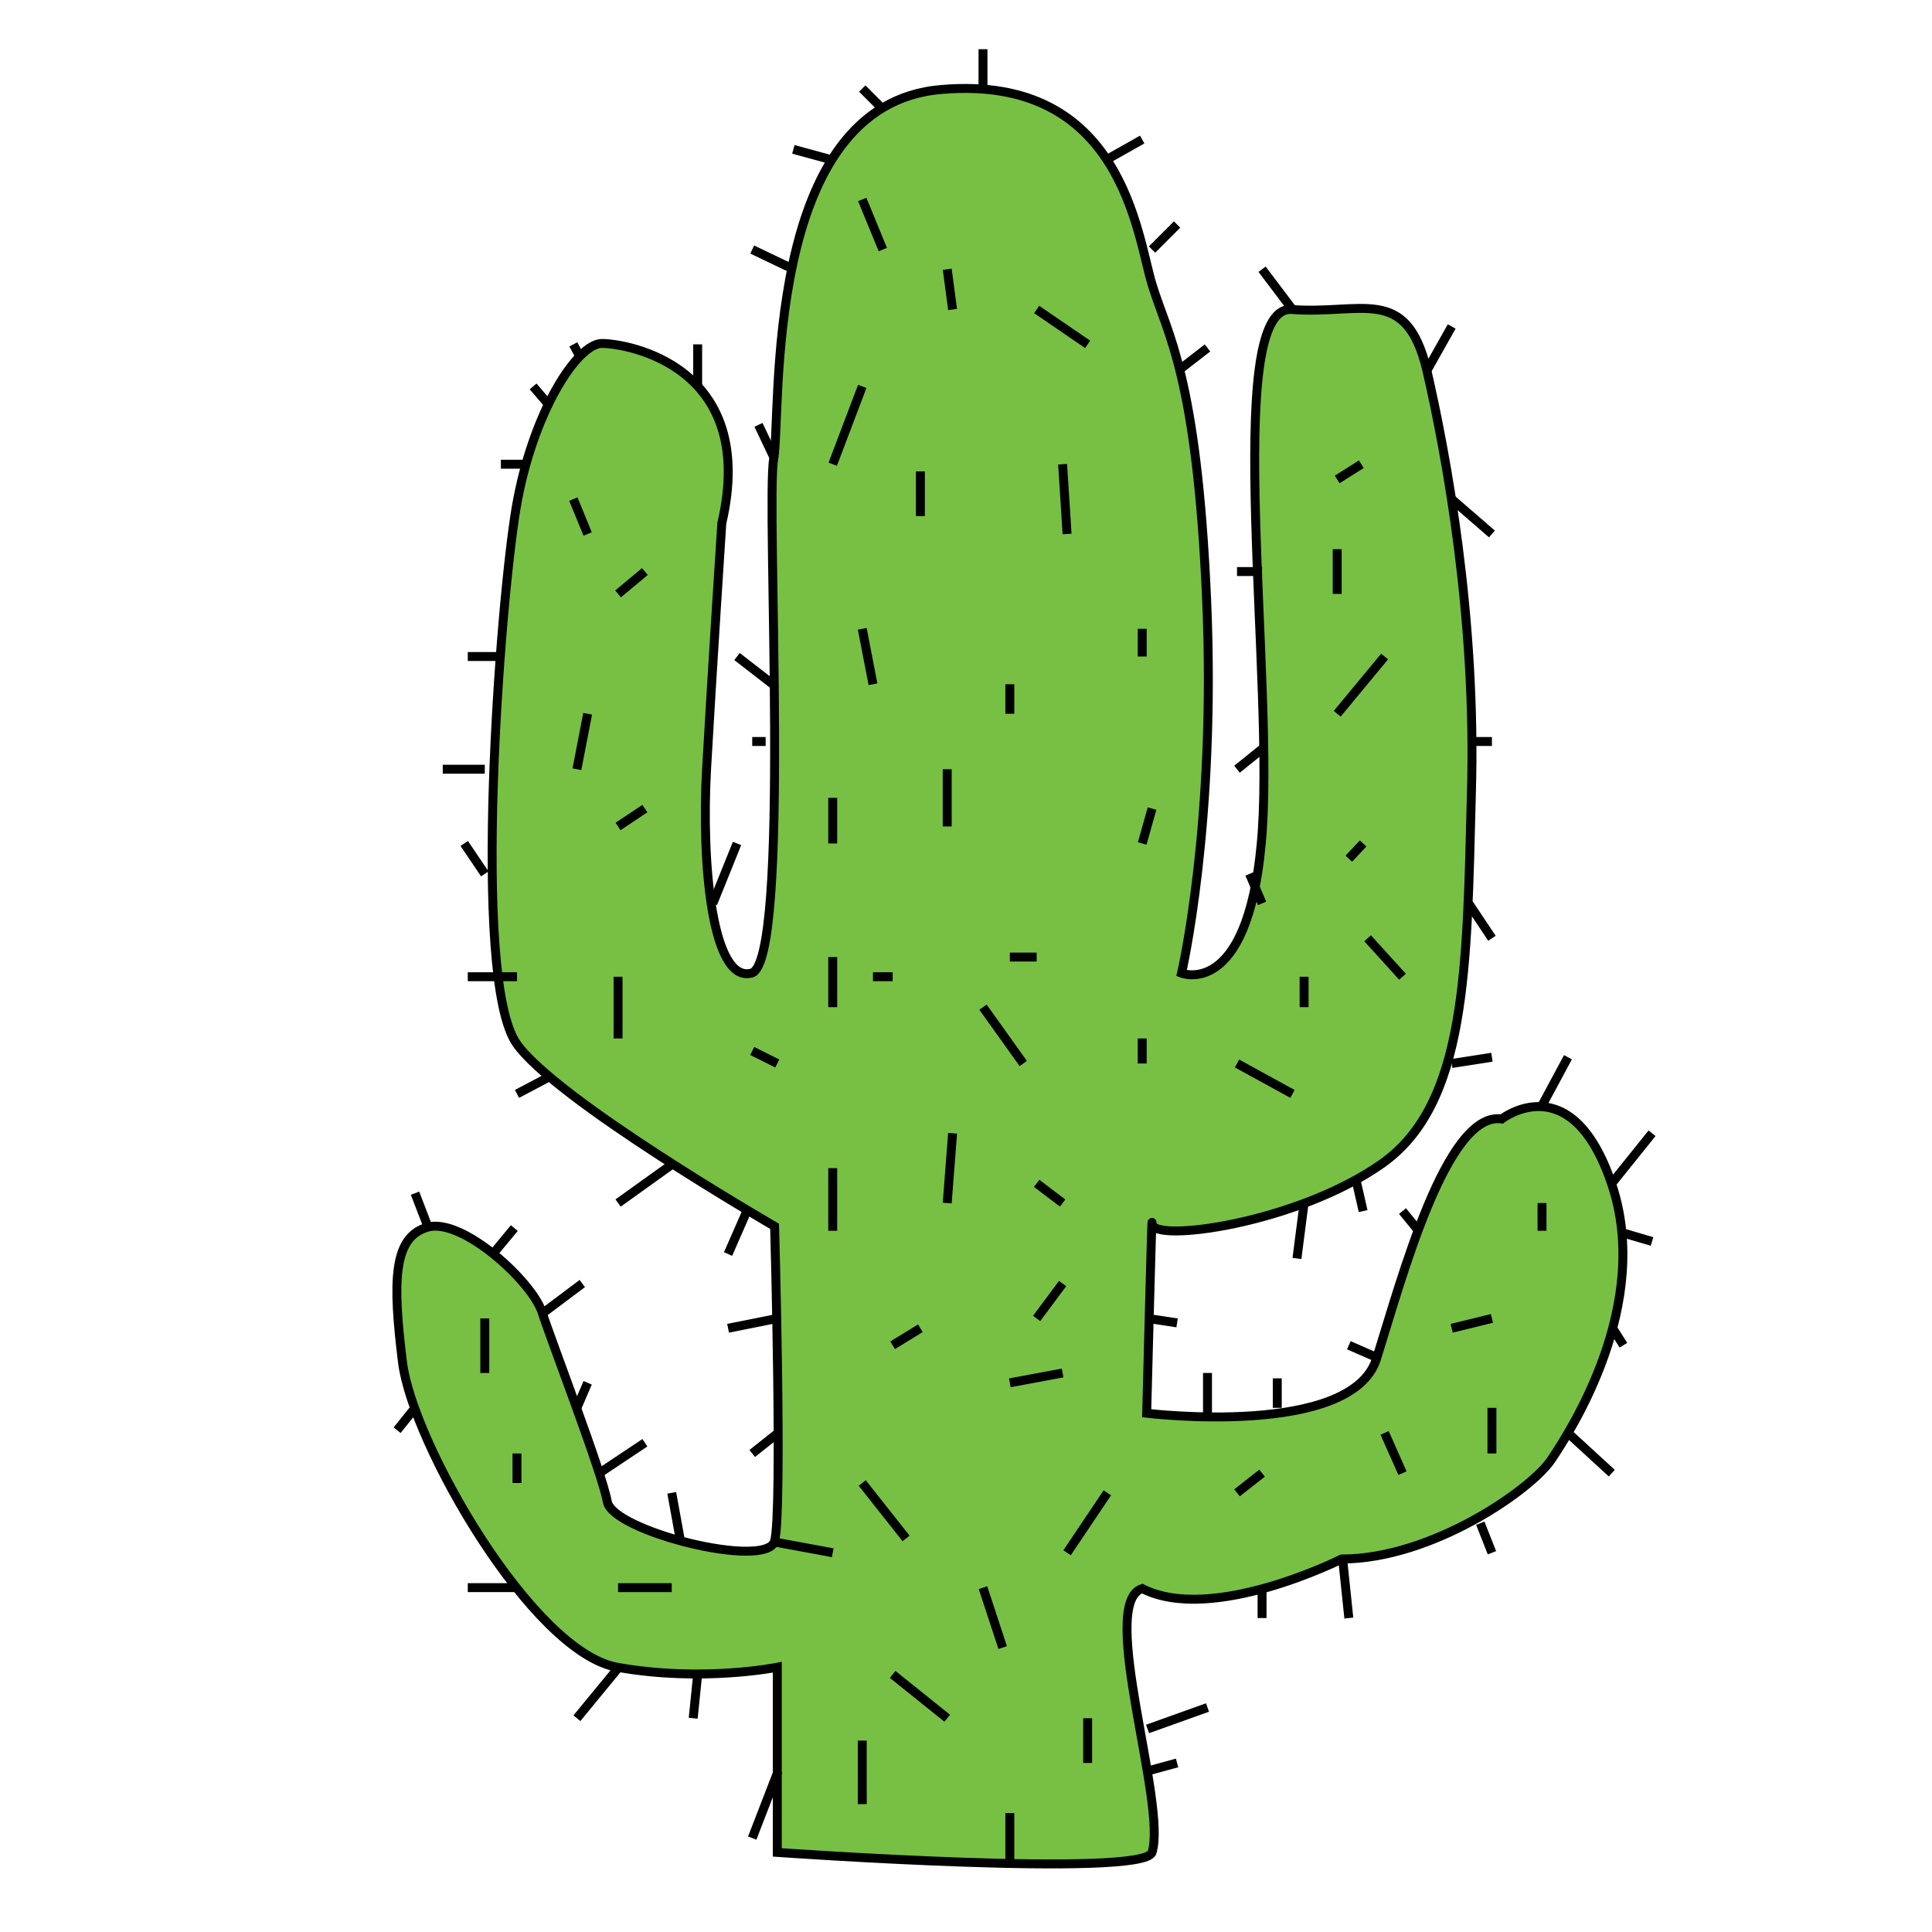 <?xml version="1.0" encoding="utf-8"?>
<!-- Generator: Adobe Illustrator 18.0.0, SVG Export Plug-In . SVG Version: 6.00 Build 0)  -->
<!DOCTYPE svg PUBLIC "-//W3C//DTD SVG 1.1//EN" "http://www.w3.org/Graphics/SVG/1.1/DTD/svg11.dtd">
<svg version="1.1" id="Layer_1" xmlns="http://www.w3.org/2000/svg" xmlns:xlink="http://www.w3.org/1999/xlink" x="0px" y="0px"
	 viewBox="-322 -42.4 216 216" enable-background="new -322 -42.4 216 216" xml:space="preserve">
<g id="Layer_1_1_">
</g>
<g id="Layer_2">
	<path fill="#77C044" stroke="#000000" stroke-miterlimit="10" d="M128.8,206.8c-0.9,2.9-41.9,0-41.9,0v-20.7c0,0-8.4,1.7-17.9,0
		c-9.5-1.7-22.9-25.1-24-34.1c-1.1-8.9-1.1-14,2.8-15.1c3.9-1.1,11.7,6.1,12.8,9.5c1.1,3.4,6.7,17.9,7.3,21.2
		c0.6,3.3,17.8,7.6,18.7,4.4c0.9-3.3,0-35.2,0-35.2S62,122.7,57.8,116.4c-5-7.5-1.8-49.1,0-59.8c1.8-10.6,6.8-18.4,9.6-18.4
		c2.8,0,17.5,2.5,13.4,20.1c0,0-1.1,16.8-1.7,27.4c-0.6,10.6,0.6,24,5,22.9c4.5-1.1,1.6-52.5,2.5-57.5c0.9-5-1.4-39.7,18.8-41.3
		c20.1-1.7,21.8,16.2,23.5,21.8c1.7,5.6,5,10.1,6.1,35.2c1.1,25.1-2.8,41.8-2.8,41.8s7.3,2.9,8.9-14.4c1.7-17.3-4.5-60.3,3.4-59.8
		c7.8,0.6,12.8-2.8,15.1,6.7c2.2,9.5,5.6,27.9,5,47.5c-0.6,19.5-0.6,34.6-10.1,41.3c-9.5,6.7-25.7,8.9-25.7,6.7
		c0-2.2-0.6,21.2-0.6,21.2s22.9,2.8,25.7-6.1c2.8-8.9,7.8-27.7,14-26.8c0,0,7.8-6.1,12.3,7.3c4.5,13.4-4.5,27.4-6.7,30.7
		c-2.2,3.4-13.4,11.2-23.5,11.2c0,0-14.5,7.3-22.3,3.3C122.7,178.9,130.5,201.2,128.8,206.8z"/>
	<line fill="none" stroke="#000000" stroke-miterlimit="10" x1="105.9" y1="29.8" x2="106.5" y2="34.3"/>
	<line fill="none" stroke="#000000" stroke-miterlimit="10" x1="118.8" y1="51.6" x2="119.3" y2="59.4"/>
	<line fill="none" stroke="#000000" stroke-miterlimit="10" x1="96.4" y1="70" x2="97.6" y2="76.1"/>
	<line fill="none" stroke="#000000" stroke-miterlimit="10" x1="112.9" y1="76.1" x2="112.9" y2="79.5"/>
	<line fill="none" stroke="#000000" stroke-miterlimit="10" x1="128.8" y1="90.1" x2="127.7" y2="94"/>
	<line fill="none" stroke="#000000" stroke-miterlimit="10" x1="99.8" y1="108.8" x2="97.6" y2="108.8"/>
	<line fill="none" stroke="#000000" stroke-miterlimit="10" x1="127.7" y1="115.8" x2="127.7" y2="118.6"/>
	<line fill="none" stroke="#000000" stroke-miterlimit="10" x1="127.7" y1="70" x2="127.7" y2="73.1"/>
	<line fill="none" stroke="#000000" stroke-miterlimit="10" x1="123.8" y1="17.5" x2="127.7" y2="15.3"/>
	<line fill="none" stroke="#000000" stroke-miterlimit="10" x1="56" y1="73.1" x2="52.3" y2="73.1"/>
	<line fill="none" stroke="#000000" stroke-miterlimit="10" x1="57.8" y1="108.8" x2="52.3" y2="108.8"/>
	<line fill="none" stroke="#000000" stroke-miterlimit="10" x1="75.1" y1="129.9" x2="69.1" y2="134.2"/>
	<line fill="none" stroke="#000000" stroke-miterlimit="10" x1="86.9" y1="147" x2="81.4" y2="148.2"/>
	<line fill="none" stroke="#000000" stroke-miterlimit="10" x1="106.5" y1="126.4" x2="105.9" y2="134.2"/>
	<line fill="none" stroke="#000000" stroke-miterlimit="10" x1="84.1" y1="117.2" x2="86.9" y2="118.6"/>
	<line fill="none" stroke="#000000" stroke-miterlimit="10" x1="152.9" y1="104.6" x2="156.8" y2="108.8"/>
	<line fill="none" stroke="#000000" stroke-miterlimit="10" x1="149.5" y1="79.5" x2="154.8" y2="73.1"/>
	<line fill="none" stroke="#000000" stroke-miterlimit="10" x1="162.3" y1="55.5" x2="166.8" y2="59.4"/>
	<line fill="none" stroke="#000000" stroke-miterlimit="10" x1="164.2" y1="100.7" x2="166.8" y2="104.6"/>
	<line fill="none" stroke="#000000" stroke-miterlimit="10" x1="145.8" y1="134.2" x2="145" y2="140.4"/>
	<line fill="none" stroke="#000000" stroke-miterlimit="10" x1="144.5" y1="34.3" x2="141.1" y2="29.8"/>
	<line fill="none" stroke="#000000" stroke-miterlimit="10" x1="123.8" y1="166.6" x2="119.3" y2="173.3"/>
	<line fill="none" stroke="#000000" stroke-miterlimit="10" x1="118.8" y1="153.2" x2="112.9" y2="154.3"/>
	<line fill="none" stroke="#000000" stroke-miterlimit="10" x1="86.6" y1="172.1" x2="93.1" y2="173.3"/>
	<line fill="none" stroke="#000000" stroke-miterlimit="10" x1="57.8" y1="177.2" x2="57.8" y2="177.2"/>
	<line fill="none" stroke="#000000" stroke-miterlimit="10" x1="54.2" y1="147" x2="54.2" y2="153.2"/>
	<line fill="none" stroke="#000000" stroke-miterlimit="10" x1="57.8" y1="177.2" x2="52.3" y2="177.2"/>
	<line fill="none" stroke="#000000" stroke-miterlimit="10" x1="78" y1="186.9" x2="77.5" y2="191.7"/>
	<line fill="none" stroke="#000000" stroke-miterlimit="10" x1="69.1" y1="177.2" x2="75.1" y2="177.2"/>
	<line fill="none" stroke="#000000" stroke-miterlimit="10" x1="99.8" y1="186.9" x2="105.9" y2="191.7"/>
	<line fill="none" stroke="#000000" stroke-miterlimit="10" x1="121.6" y1="191.7" x2="121.6" y2="196.8"/>
	<line fill="none" stroke="#000000" stroke-miterlimit="10" x1="112.9" y1="202.4" x2="112.9" y2="208.1"/>
	<line fill="none" stroke="#000000" stroke-miterlimit="10" x1="128.3" y1="197.7" x2="131.6" y2="196.8"/>
	<line fill="none" stroke="#000000" stroke-miterlimit="10" x1="141.1" y1="177.2" x2="141.1" y2="180.6"/>
	<line fill="none" stroke="#000000" stroke-miterlimit="10" x1="138.3" y1="166.6" x2="141.1" y2="164.4"/>
	<line fill="none" stroke="#000000" stroke-miterlimit="10" x1="154.8" y1="159.9" x2="156.8" y2="164.4"/>
	<line fill="none" stroke="#000000" stroke-miterlimit="10" x1="162.3" y1="148.2" x2="166.8" y2="147"/>
	<line fill="none" stroke="#000000" stroke-miterlimit="10" x1="166.8" y1="157.1" x2="166.8" y2="162.1"/>
	<line fill="none" stroke="#000000" stroke-miterlimit="10" x1="172.4" y1="134.2" x2="172.4" y2="137.3"/>
	<line fill="none" stroke="#000000" stroke-miterlimit="10" x1="180.3" y1="148.2" x2="181.5" y2="150.1"/>
	<line fill="none" stroke="#000000" stroke-miterlimit="10" x1="180.2" y1="132" x2="184.7" y2="126.4"/>
	<line fill="none" stroke="#000000" stroke-miterlimit="10" x1="165.5" y1="170" x2="166.8" y2="173.3"/>
	<line fill="none" stroke="#000000" stroke-miterlimit="10" x1="175.3" y1="159.9" x2="180.2" y2="164.4"/>
	<line fill="none" stroke="#000000" stroke-miterlimit="10" x1="72.1" y1="90.1" x2="69.1" y2="92.1"/>
	<line fill="none" stroke="#000000" stroke-miterlimit="10" x1="64.1" y1="55.5" x2="65.7" y2="59.4"/>
	<line fill="none" stroke="#000000" stroke-miterlimit="10" x1="102.9" y1="148.2" x2="99.8" y2="150.1"/>
	<line fill="none" stroke="#000000" stroke-miterlimit="10" x1="96.4" y1="165.5" x2="101.3" y2="171.6"/>
	<line fill="none" stroke="#000000" stroke-miterlimit="10" x1="87" y1="159.9" x2="84.1" y2="162.1"/>
	<line fill="none" stroke="#000000" stroke-miterlimit="10" x1="64.5" y1="157.1" x2="65.7" y2="154.3"/>
	<line fill="none" stroke="#000000" stroke-miterlimit="10" x1="61.4" y1="120.1" x2="57.8" y2="121.9"/>
	<line fill="none" stroke="#000000" stroke-miterlimit="10" x1="69.1" y1="108.8" x2="69.1" y2="115.8"/>
	<line fill="none" stroke="#000000" stroke-miterlimit="10" x1="138.3" y1="118.6" x2="144.5" y2="121.9"/>
	<line fill="none" stroke="#000000" stroke-miterlimit="10" x1="149.5" y1="53.2" x2="152.2" y2="51.6"/>
	<line fill="none" stroke="#000000" stroke-miterlimit="10" x1="102.9" y1="52.4" x2="102.9" y2="57.4"/>
	<line fill="none" stroke="#000000" stroke-miterlimit="10" x1="149.5" y1="61.1" x2="149.5" y2="66.1"/>
	<line fill="none" stroke="#000000" stroke-miterlimit="10" x1="105.9" y1="85.6" x2="105.9" y2="92.1"/>
	<line fill="none" stroke="#000000" stroke-miterlimit="10" x1="115.9" y1="106.7" x2="112.9" y2="106.7"/>
	<line fill="none" stroke="#000000" stroke-miterlimit="10" x1="109.9" y1="112.3" x2="114.4" y2="118.6"/>
	<line fill="none" stroke="#000000" stroke-miterlimit="10" x1="115.9" y1="132" x2="118.8" y2="134.2"/>
	<line fill="none" stroke="#000000" stroke-miterlimit="10" x1="64.5" y1="85.6" x2="65.7" y2="79.5"/>
	<line fill="none" stroke="#000000" stroke-miterlimit="10" x1="54.2" y1="85.6" x2="49.5" y2="85.6"/>
	<line fill="none" stroke="#000000" stroke-miterlimit="10" x1="78" y1="42.8" x2="78" y2="38.2"/>
	<line fill="none" stroke="#000000" stroke-miterlimit="10" x1="96.4" y1="22" x2="98.7" y2="27.6"/>
	<line fill="none" stroke="#000000" stroke-miterlimit="10" x1="88.7" y1="29.8" x2="84.1" y2="27.6"/>
	<line fill="none" stroke="#000000" stroke-miterlimit="10" x1="64.9" y1="39.6" x2="64.1" y2="38.2"/>
	<line fill="none" stroke="#000000" stroke-miterlimit="10" x1="58.9" y1="51.6" x2="56" y2="51.6"/>
	<line fill="none" stroke="#000000" stroke-miterlimit="10" x1="72.1" y1="63.6" x2="69.1" y2="66.1"/>
	<line fill="none" stroke="#000000" stroke-miterlimit="10" x1="115.9" y1="34.3" x2="121.6" y2="38.2"/>
	<line fill="none" stroke="#000000" stroke-miterlimit="10" x1="159.6" y1="41" x2="162.3" y2="36.2"/>
	<line fill="none" stroke="#000000" stroke-miterlimit="10" x1="61.4" y1="45" x2="59.6" y2="42.8"/>
	<line fill="none" stroke="#000000" stroke-miterlimit="10" x1="109.9" y1="177.2" x2="112.1" y2="183.9"/>
	<line fill="none" stroke="#000000" stroke-miterlimit="10" x1="87" y1="197.7" x2="84.1" y2="205.2"/>
	<line fill="none" stroke="#000000" stroke-miterlimit="10" x1="46.4" y1="157.1" x2="44.4" y2="159.6"/>
	<line fill="none" stroke="#000000" stroke-miterlimit="10" x1="57.8" y1="162.1" x2="57.8" y2="165.5"/>
	<line fill="none" stroke="#000000" stroke-miterlimit="10" x1="47.9" y1="137" x2="46.4" y2="133.1"/>
	<line fill="none" stroke="#000000" stroke-miterlimit="10" x1="141.4" y1="83.2" x2="138.3" y2="85.6"/>
	<line fill="none" stroke="#000000" stroke-miterlimit="10" x1="164.2" y1="82.6" x2="166.8" y2="82.6"/>
	<line fill="none" stroke="#000000" stroke-miterlimit="10" x1="158.6" y1="137.3" x2="156.8" y2="135.1"/>
	<line fill="none" stroke="#000000" stroke-miterlimit="10" x1="142.8" y1="157.1" x2="142.8" y2="153.8"/>
	<line fill="none" stroke="#000000" stroke-miterlimit="10" x1="128.3" y1="147" x2="131.6" y2="147.6"/>
	<line fill="none" stroke="#000000" stroke-miterlimit="10" x1="118.8" y1="143.2" x2="115.9" y2="147"/>
	<line fill="none" stroke="#000000" stroke-miterlimit="10" x1="93.1" y1="130.3" x2="93.1" y2="137.3"/>
	<line fill="none" stroke="#000000" stroke-miterlimit="10" x1="93.1" y1="106.7" x2="93.1" y2="112.3"/>
	<line fill="none" stroke="#000000" stroke-miterlimit="10" x1="145.8" y1="108.8" x2="145.8" y2="112.3"/>
	<line fill="none" stroke="#000000" stroke-miterlimit="10" x1="162.3" y1="118.6" x2="166.8" y2="117.9"/>
	<line fill="none" stroke="#000000" stroke-miterlimit="10" x1="85.6" y1="82.6" x2="84.1" y2="82.6"/>
	<line fill="none" stroke="#000000" stroke-miterlimit="10" x1="109.9" y1="9.6" x2="109.9" y2="5.2"/>
	<line fill="none" stroke="#000000" stroke-miterlimit="10" x1="98.7" y1="11.8" x2="96.4" y2="9.6"/>
	<line fill="none" stroke="#000000" stroke-miterlimit="10" x1="128.8" y1="27.6" x2="131.6" y2="24.8"/>
	<line fill="none" stroke="#000000" stroke-miterlimit="10" x1="131.9" y1="41" x2="135" y2="38.6"/>
	<line fill="none" stroke="#000000" stroke-miterlimit="10" x1="141.1" y1="63.6" x2="138.3" y2="63.6"/>
	<line fill="none" stroke="#000000" stroke-miterlimit="10" x1="154" y1="151.5" x2="150.8" y2="150.1"/>
	<line fill="none" stroke="#000000" stroke-miterlimit="10" x1="76.1" y1="172.1" x2="75.1" y2="166.6"/>
	<line fill="none" stroke="#000000" stroke-miterlimit="10" x1="67" y1="164.4" x2="72.1" y2="161"/>
	<line fill="none" stroke="#000000" stroke-miterlimit="10" x1="60.7" y1="146.5" x2="65.1" y2="143.2"/>
	<line fill="none" stroke="#000000" stroke-miterlimit="10" x1="55.1" y1="139.9" x2="57.5" y2="137"/>
	<line fill="none" stroke="#000000" stroke-miterlimit="10" x1="83.5" y1="135.1" x2="81.4" y2="139.9"/>
	<line fill="none" stroke="#000000" stroke-miterlimit="10" x1="69.1" y1="186.2" x2="64.5" y2="191.7"/>
	<line fill="none" stroke="#000000" stroke-miterlimit="10" x1="96.4" y1="194.3" x2="96.4" y2="201.4"/>
	<line fill="none" stroke="#000000" stroke-miterlimit="10" x1="93.1" y1="88.8" x2="93.1" y2="94"/>
	<line fill="none" stroke="#000000" stroke-miterlimit="10" x1="96.4" y1="42.8" x2="93.1" y2="51.6"/>
	<line fill="none" stroke="#000000" stroke-miterlimit="10" x1="86.6" y1="51" x2="84.8" y2="47.2"/>
	<line fill="none" stroke="#000000" stroke-miterlimit="10" x1="93.1" y1="17.6" x2="88.7" y2="16.4"/>
	<line fill="none" stroke="#000000" stroke-miterlimit="10" x1="86.4" y1="76.1" x2="82.4" y2="73.1"/>
	<line fill="none" stroke="#000000" stroke-miterlimit="10" x1="79.7" y1="100.7" x2="82.4" y2="94"/>
	<line fill="none" stroke="#000000" stroke-miterlimit="10" x1="54.2" y1="97.4" x2="51.9" y2="94"/>
	<line fill="none" stroke="#000000" stroke-miterlimit="10" x1="152.4" y1="94" x2="150.8" y2="95.7"/>
	<line fill="none" stroke="#000000" stroke-miterlimit="10" x1="141.1" y1="100.7" x2="139.7" y2="97.4"/>
	<line fill="none" stroke="#000000" stroke-miterlimit="10" x1="172.4" y1="123.3" x2="175.3" y2="117.9"/>
	<line fill="none" stroke="#000000" stroke-miterlimit="10" x1="151.6" y1="131.5" x2="152.4" y2="135.1"/>
	<line fill="none" stroke="#000000" stroke-miterlimit="10" x1="181.3" y1="137.5" x2="184.7" y2="138.4"/>
	<line fill="none" stroke="#000000" stroke-miterlimit="10" x1="135" y1="158.1" x2="135" y2="153.2"/>
	<line fill="none" stroke="#000000" stroke-miterlimit="10" x1="150.1" y1="173.9" x2="150.8" y2="180.6"/>
	<line fill="none" stroke="#000000" stroke-miterlimit="10" x1="128.3" y1="193" x2="135" y2="190.5"/>
</g>
<g id="Layer_2_1_">
	<path fill="#77C044" stroke="#000000" stroke-miterlimit="10" d="M-193.2,164.7c-0.9,2.9-41.9,0-41.9,0v-20.7c0,0-8.4,1.7-17.9,0
		c-9.5-1.7-22.9-25.1-24-34.1c-1.1-8.9-1.1-14,2.8-15.1c3.9-1.1,11.7,6.1,12.8,9.5c1.1,3.4,6.7,17.9,7.3,21.2
		c0.6,3.3,17.8,7.6,18.7,4.4c0.9-3.3,0-35.2,0-35.2s-24.6-14.2-28.9-20.5c-5-7.5-1.8-49.1,0-59.8c1.8-10.6,6.8-18.4,9.6-18.4
		c2.8,0,17.5,2.5,13.4,20.1c0,0-1.1,16.8-1.7,27.4c-0.6,10.6,0.6,24,5,22.9c4.5-1.1,1.6-52.5,2.5-57.5c0.9-5-1.4-39.7,18.8-41.3
		c20.1-1.7,21.8,16.2,23.5,21.8c1.7,5.6,5,10.1,6.1,35.2c1.1,25.1-2.8,41.8-2.8,41.8s7.3,2.9,8.9-14.4c1.7-17.3-4.5-60.3,3.4-59.8
		c7.8,0.6,12.8-2.8,15.1,6.7c2.2,9.5,5.6,27.9,5,47.5C-158,65.9-158,81-167.5,87.7c-9.5,6.7-25.7,8.9-25.7,6.7
		c0-2.2-0.6,21.2-0.6,21.2s22.9,2.8,25.7-6.1c2.8-8.9,7.8-27.7,14-26.8c0,0,7.8-6.1,12.3,7.3c4.5,13.4-4.5,27.4-6.7,30.7
		c-2.2,3.4-13.4,11.2-23.5,11.2c0,0-14.5,7.3-22.3,3.3C-199.3,136.8-191.5,159.2-193.2,164.7z"/>
	<line fill="none" stroke="#000000" stroke-miterlimit="10" x1="-216.1" y1="-12.3" x2="-215.5" y2="-7.8"/>
	<line fill="none" stroke="#000000" stroke-miterlimit="10" x1="-203.2" y1="9.5" x2="-202.7" y2="17.3"/>
	<line fill="none" stroke="#000000" stroke-miterlimit="10" x1="-225.6" y1="27.9" x2="-224.4" y2="34.1"/>
	<line fill="none" stroke="#000000" stroke-miterlimit="10" x1="-209.1" y1="34.1" x2="-209.1" y2="37.4"/>
	<line fill="none" stroke="#000000" stroke-miterlimit="10" x1="-193.2" y1="48" x2="-194.3" y2="51.9"/>
	<line fill="none" stroke="#000000" stroke-miterlimit="10" x1="-222.2" y1="66.8" x2="-224.4" y2="66.8"/>
	<line fill="none" stroke="#000000" stroke-miterlimit="10" x1="-194.3" y1="73.7" x2="-194.3" y2="76.5"/>
	<line fill="none" stroke="#000000" stroke-miterlimit="10" x1="-194.3" y1="27.9" x2="-194.3" y2="31"/>
	<line fill="none" stroke="#000000" stroke-miterlimit="10" x1="-198.2" y1="-24.6" x2="-194.3" y2="-26.8"/>
	<line fill="none" stroke="#000000" stroke-miterlimit="10" x1="-266" y1="31" x2="-269.7" y2="31"/>
	<line fill="none" stroke="#000000" stroke-miterlimit="10" x1="-264.2" y1="66.8" x2="-269.7" y2="66.8"/>
	<line fill="none" stroke="#000000" stroke-miterlimit="10" x1="-246.9" y1="87.8" x2="-252.9" y2="92.1"/>
	<line fill="none" stroke="#000000" stroke-miterlimit="10" x1="-235.1" y1="105" x2="-240.6" y2="106.1"/>
	<line fill="none" stroke="#000000" stroke-miterlimit="10" x1="-215.5" y1="84.3" x2="-216.1" y2="92.1"/>
	<line fill="none" stroke="#000000" stroke-miterlimit="10" x1="-237.9" y1="75.1" x2="-235.1" y2="76.5"/>
	<line fill="none" stroke="#000000" stroke-miterlimit="10" x1="-169.1" y1="62.5" x2="-165.2" y2="66.8"/>
	<line fill="none" stroke="#000000" stroke-miterlimit="10" x1="-172.5" y1="37.4" x2="-167.2" y2="31"/>
	<line fill="none" stroke="#000000" stroke-miterlimit="10" x1="-159.7" y1="13.4" x2="-155.2" y2="17.3"/>
	<line fill="none" stroke="#000000" stroke-miterlimit="10" x1="-157.8" y1="58.6" x2="-155.2" y2="62.5"/>
	<line fill="none" stroke="#000000" stroke-miterlimit="10" x1="-176.2" y1="92.1" x2="-177" y2="98.3"/>
	<line fill="none" stroke="#000000" stroke-miterlimit="10" x1="-177.5" y1="-7.8" x2="-180.9" y2="-12.3"/>
	<line fill="none" stroke="#000000" stroke-miterlimit="10" x1="-198.2" y1="124.5" x2="-202.7" y2="131.2"/>
	<line fill="none" stroke="#000000" stroke-miterlimit="10" x1="-203.2" y1="111.1" x2="-209.1" y2="112.2"/>
	<line fill="none" stroke="#000000" stroke-miterlimit="10" x1="-235.4" y1="130" x2="-228.9" y2="131.2"/>
	<line fill="none" stroke="#000000" stroke-miterlimit="10" x1="-264.2" y1="135.1" x2="-264.2" y2="135.1"/>
	<line fill="none" stroke="#000000" stroke-miterlimit="10" x1="-267.8" y1="105" x2="-267.8" y2="111.1"/>
	<line fill="none" stroke="#000000" stroke-miterlimit="10" x1="-264.2" y1="135.1" x2="-269.7" y2="135.1"/>
	<line fill="none" stroke="#000000" stroke-miterlimit="10" x1="-244" y1="144.8" x2="-244.5" y2="149.7"/>
	<line fill="none" stroke="#000000" stroke-miterlimit="10" x1="-252.9" y1="135.1" x2="-246.9" y2="135.1"/>
	<line fill="none" stroke="#000000" stroke-miterlimit="10" x1="-222.2" y1="144.8" x2="-216.1" y2="149.7"/>
	<line fill="none" stroke="#000000" stroke-miterlimit="10" x1="-200.4" y1="149.7" x2="-200.4" y2="154.7"/>
	<line fill="none" stroke="#000000" stroke-miterlimit="10" x1="-209.1" y1="160.3" x2="-209.1" y2="166"/>
	<line fill="none" stroke="#000000" stroke-miterlimit="10" x1="-193.7" y1="155.6" x2="-190.4" y2="154.7"/>
	<line fill="none" stroke="#000000" stroke-miterlimit="10" x1="-180.9" y1="135.1" x2="-180.9" y2="138.5"/>
	<line fill="none" stroke="#000000" stroke-miterlimit="10" x1="-183.7" y1="124.5" x2="-180.9" y2="122.3"/>
	<line fill="none" stroke="#000000" stroke-miterlimit="10" x1="-167.2" y1="117.8" x2="-165.2" y2="122.3"/>
	<line fill="none" stroke="#000000" stroke-miterlimit="10" x1="-159.7" y1="106.1" x2="-155.2" y2="105"/>
	<line fill="none" stroke="#000000" stroke-miterlimit="10" x1="-155.2" y1="115" x2="-155.2" y2="120.1"/>
	<line fill="none" stroke="#000000" stroke-miterlimit="10" x1="-149.6" y1="92.1" x2="-149.6" y2="95.2"/>
	<line fill="none" stroke="#000000" stroke-miterlimit="10" x1="-141.7" y1="106.1" x2="-140.5" y2="108"/>
	<line fill="none" stroke="#000000" stroke-miterlimit="10" x1="-141.8" y1="89.9" x2="-137.3" y2="84.3"/>
	<line fill="none" stroke="#000000" stroke-miterlimit="10" x1="-156.5" y1="127.9" x2="-155.2" y2="131.2"/>
	<line fill="none" stroke="#000000" stroke-miterlimit="10" x1="-146.7" y1="117.8" x2="-141.8" y2="122.3"/>
	<line fill="none" stroke="#000000" stroke-miterlimit="10" x1="-249.9" y1="48" x2="-252.9" y2="50"/>
	<line fill="none" stroke="#000000" stroke-miterlimit="10" x1="-257.9" y1="13.4" x2="-256.3" y2="17.3"/>
	<line fill="none" stroke="#000000" stroke-miterlimit="10" x1="-219.1" y1="106.1" x2="-222.2" y2="108"/>
	<line fill="none" stroke="#000000" stroke-miterlimit="10" x1="-225.6" y1="123.4" x2="-220.7" y2="129.6"/>
	<line fill="none" stroke="#000000" stroke-miterlimit="10" x1="-235" y1="117.8" x2="-237.9" y2="120.1"/>
	<line fill="none" stroke="#000000" stroke-miterlimit="10" x1="-257.5" y1="115" x2="-256.3" y2="112.2"/>
	<line fill="none" stroke="#000000" stroke-miterlimit="10" x1="-260.6" y1="78" x2="-264.2" y2="79.9"/>
	<line fill="none" stroke="#000000" stroke-miterlimit="10" x1="-252.9" y1="66.8" x2="-252.9" y2="73.7"/>
	<line fill="none" stroke="#000000" stroke-miterlimit="10" x1="-183.7" y1="76.5" x2="-177.5" y2="79.9"/>
	<line fill="none" stroke="#000000" stroke-miterlimit="10" x1="-172.5" y1="11.2" x2="-169.8" y2="9.5"/>
	<line fill="none" stroke="#000000" stroke-miterlimit="10" x1="-219.1" y1="10.3" x2="-219.1" y2="15.3"/>
	<line fill="none" stroke="#000000" stroke-miterlimit="10" x1="-172.5" y1="19" x2="-172.5" y2="24"/>
	<line fill="none" stroke="#000000" stroke-miterlimit="10" x1="-216.1" y1="43.6" x2="-216.1" y2="50"/>
	<line fill="none" stroke="#000000" stroke-miterlimit="10" x1="-206.1" y1="64.6" x2="-209.1" y2="64.6"/>
	<line fill="none" stroke="#000000" stroke-miterlimit="10" x1="-212.1" y1="70.2" x2="-207.6" y2="76.5"/>
	<line fill="none" stroke="#000000" stroke-miterlimit="10" x1="-206.1" y1="89.9" x2="-203.2" y2="92.1"/>
	<line fill="none" stroke="#000000" stroke-miterlimit="10" x1="-257.5" y1="43.6" x2="-256.3" y2="37.4"/>
	<line fill="none" stroke="#000000" stroke-miterlimit="10" x1="-267.8" y1="43.6" x2="-272.5" y2="43.6"/>
	<line fill="none" stroke="#000000" stroke-miterlimit="10" x1="-244" y1="0.8" x2="-244" y2="-3.9"/>
	<line fill="none" stroke="#000000" stroke-miterlimit="10" x1="-225.6" y1="-20.1" x2="-223.3" y2="-14.5"/>
	<line fill="none" stroke="#000000" stroke-miterlimit="10" x1="-233.3" y1="-12.3" x2="-237.9" y2="-14.5"/>
	<line fill="none" stroke="#000000" stroke-miterlimit="10" x1="-257.1" y1="-2.4" x2="-257.9" y2="-3.9"/>
	<line fill="none" stroke="#000000" stroke-miterlimit="10" x1="-263.1" y1="9.5" x2="-266" y2="9.5"/>
	<line fill="none" stroke="#000000" stroke-miterlimit="10" x1="-249.9" y1="21.5" x2="-252.9" y2="24"/>
	<line fill="none" stroke="#000000" stroke-miterlimit="10" x1="-206.1" y1="-7.8" x2="-200.4" y2="-3.9"/>
	<line fill="none" stroke="#000000" stroke-miterlimit="10" x1="-162.4" y1="-1.1" x2="-159.7" y2="-5.9"/>
	<line fill="none" stroke="#000000" stroke-miterlimit="10" x1="-260.6" y1="2.9" x2="-262.4" y2="0.8"/>
	<line fill="none" stroke="#000000" stroke-miterlimit="10" x1="-212.1" y1="135.1" x2="-209.9" y2="141.8"/>
	<line fill="none" stroke="#000000" stroke-miterlimit="10" x1="-235" y1="155.6" x2="-237.9" y2="163.1"/>
	<line fill="none" stroke="#000000" stroke-miterlimit="10" x1="-275.6" y1="115" x2="-277.6" y2="117.5"/>
	<line fill="none" stroke="#000000" stroke-miterlimit="10" x1="-264.2" y1="120.1" x2="-264.2" y2="123.4"/>
	<line fill="none" stroke="#000000" stroke-miterlimit="10" x1="-274.1" y1="94.9" x2="-275.6" y2="91"/>
	<line fill="none" stroke="#000000" stroke-miterlimit="10" x1="-180.6" y1="41.1" x2="-183.7" y2="43.6"/>
	<line fill="none" stroke="#000000" stroke-miterlimit="10" x1="-157.8" y1="40.5" x2="-155.2" y2="40.5"/>
	<line fill="none" stroke="#000000" stroke-miterlimit="10" x1="-163.4" y1="95.2" x2="-165.2" y2="93"/>
	<line fill="none" stroke="#000000" stroke-miterlimit="10" x1="-179.2" y1="115" x2="-179.2" y2="111.7"/>
	<line fill="none" stroke="#000000" stroke-miterlimit="10" x1="-193.7" y1="105" x2="-190.4" y2="105.5"/>
	<line fill="none" stroke="#000000" stroke-miterlimit="10" x1="-203.2" y1="101.1" x2="-206.1" y2="105"/>
	<line fill="none" stroke="#000000" stroke-miterlimit="10" x1="-228.9" y1="88.2" x2="-228.9" y2="95.2"/>
	<line fill="none" stroke="#000000" stroke-miterlimit="10" x1="-228.9" y1="64.6" x2="-228.9" y2="70.2"/>
	<line fill="none" stroke="#000000" stroke-miterlimit="10" x1="-176.2" y1="66.8" x2="-176.2" y2="70.2"/>
	<line fill="none" stroke="#000000" stroke-miterlimit="10" x1="-159.7" y1="76.5" x2="-155.2" y2="75.8"/>
	<line fill="none" stroke="#000000" stroke-miterlimit="10" x1="-236.4" y1="40.5" x2="-237.9" y2="40.5"/>
	<line fill="none" stroke="#000000" stroke-miterlimit="10" x1="-212.1" y1="-32.5" x2="-212.1" y2="-36.9"/>
	<line fill="none" stroke="#000000" stroke-miterlimit="10" x1="-223.3" y1="-30.2" x2="-225.6" y2="-32.5"/>
	<line fill="none" stroke="#000000" stroke-miterlimit="10" x1="-193.2" y1="-14.5" x2="-190.4" y2="-17.3"/>
	<line fill="none" stroke="#000000" stroke-miterlimit="10" x1="-190.1" y1="-1.1" x2="-187" y2="-3.5"/>
	<line fill="none" stroke="#000000" stroke-miterlimit="10" x1="-180.9" y1="21.5" x2="-183.7" y2="21.5"/>
	<line fill="none" stroke="#000000" stroke-miterlimit="10" x1="-168" y1="109.4" x2="-171.2" y2="108"/>
	<line fill="none" stroke="#000000" stroke-miterlimit="10" x1="-245.9" y1="130" x2="-246.9" y2="124.5"/>
	<line fill="none" stroke="#000000" stroke-miterlimit="10" x1="-255" y1="122.3" x2="-249.9" y2="118.9"/>
	<line fill="none" stroke="#000000" stroke-miterlimit="10" x1="-261.3" y1="104.4" x2="-256.9" y2="101.1"/>
	<line fill="none" stroke="#000000" stroke-miterlimit="10" x1="-266.9" y1="97.8" x2="-264.5" y2="94.9"/>
	<line fill="none" stroke="#000000" stroke-miterlimit="10" x1="-238.5" y1="93" x2="-240.6" y2="97.8"/>
	<line fill="none" stroke="#000000" stroke-miterlimit="10" x1="-252.9" y1="144.1" x2="-257.5" y2="149.7"/>
	<line fill="none" stroke="#000000" stroke-miterlimit="10" x1="-225.6" y1="152.2" x2="-225.6" y2="159.3"/>
	<line fill="none" stroke="#000000" stroke-miterlimit="10" x1="-228.9" y1="46.8" x2="-228.9" y2="51.9"/>
	<line fill="none" stroke="#000000" stroke-miterlimit="10" x1="-225.6" y1="0.8" x2="-228.9" y2="9.5"/>
	<line fill="none" stroke="#000000" stroke-miterlimit="10" x1="-235.4" y1="8.9" x2="-237.2" y2="5.1"/>
	<line fill="none" stroke="#000000" stroke-miterlimit="10" x1="-228.9" y1="-24.5" x2="-233.3" y2="-25.7"/>
	<line fill="none" stroke="#000000" stroke-miterlimit="10" x1="-235.6" y1="34.1" x2="-239.6" y2="31"/>
	<line fill="none" stroke="#000000" stroke-miterlimit="10" x1="-242.3" y1="58.6" x2="-239.6" y2="51.9"/>
	<line fill="none" stroke="#000000" stroke-miterlimit="10" x1="-267.8" y1="55.3" x2="-270.1" y2="51.9"/>
	<line fill="none" stroke="#000000" stroke-miterlimit="10" x1="-169.6" y1="51.9" x2="-171.2" y2="53.6"/>
	<line fill="none" stroke="#000000" stroke-miterlimit="10" x1="-180.9" y1="58.6" x2="-182.3" y2="55.3"/>
	<line fill="none" stroke="#000000" stroke-miterlimit="10" x1="-149.6" y1="81.2" x2="-146.7" y2="75.8"/>
	<line fill="none" stroke="#000000" stroke-miterlimit="10" x1="-170.4" y1="89.5" x2="-169.6" y2="93"/>
	<line fill="none" stroke="#000000" stroke-miterlimit="10" x1="-140.7" y1="95.4" x2="-137.3" y2="96.4"/>
	<line fill="none" stroke="#000000" stroke-miterlimit="10" x1="-187" y1="116" x2="-187" y2="111.1"/>
	<line fill="none" stroke="#000000" stroke-miterlimit="10" x1="-171.9" y1="131.8" x2="-171.2" y2="138.5"/>
	<line fill="none" stroke="#000000" stroke-miterlimit="10" x1="-193.7" y1="150.9" x2="-187" y2="148.5"/>
</g>
</svg>
